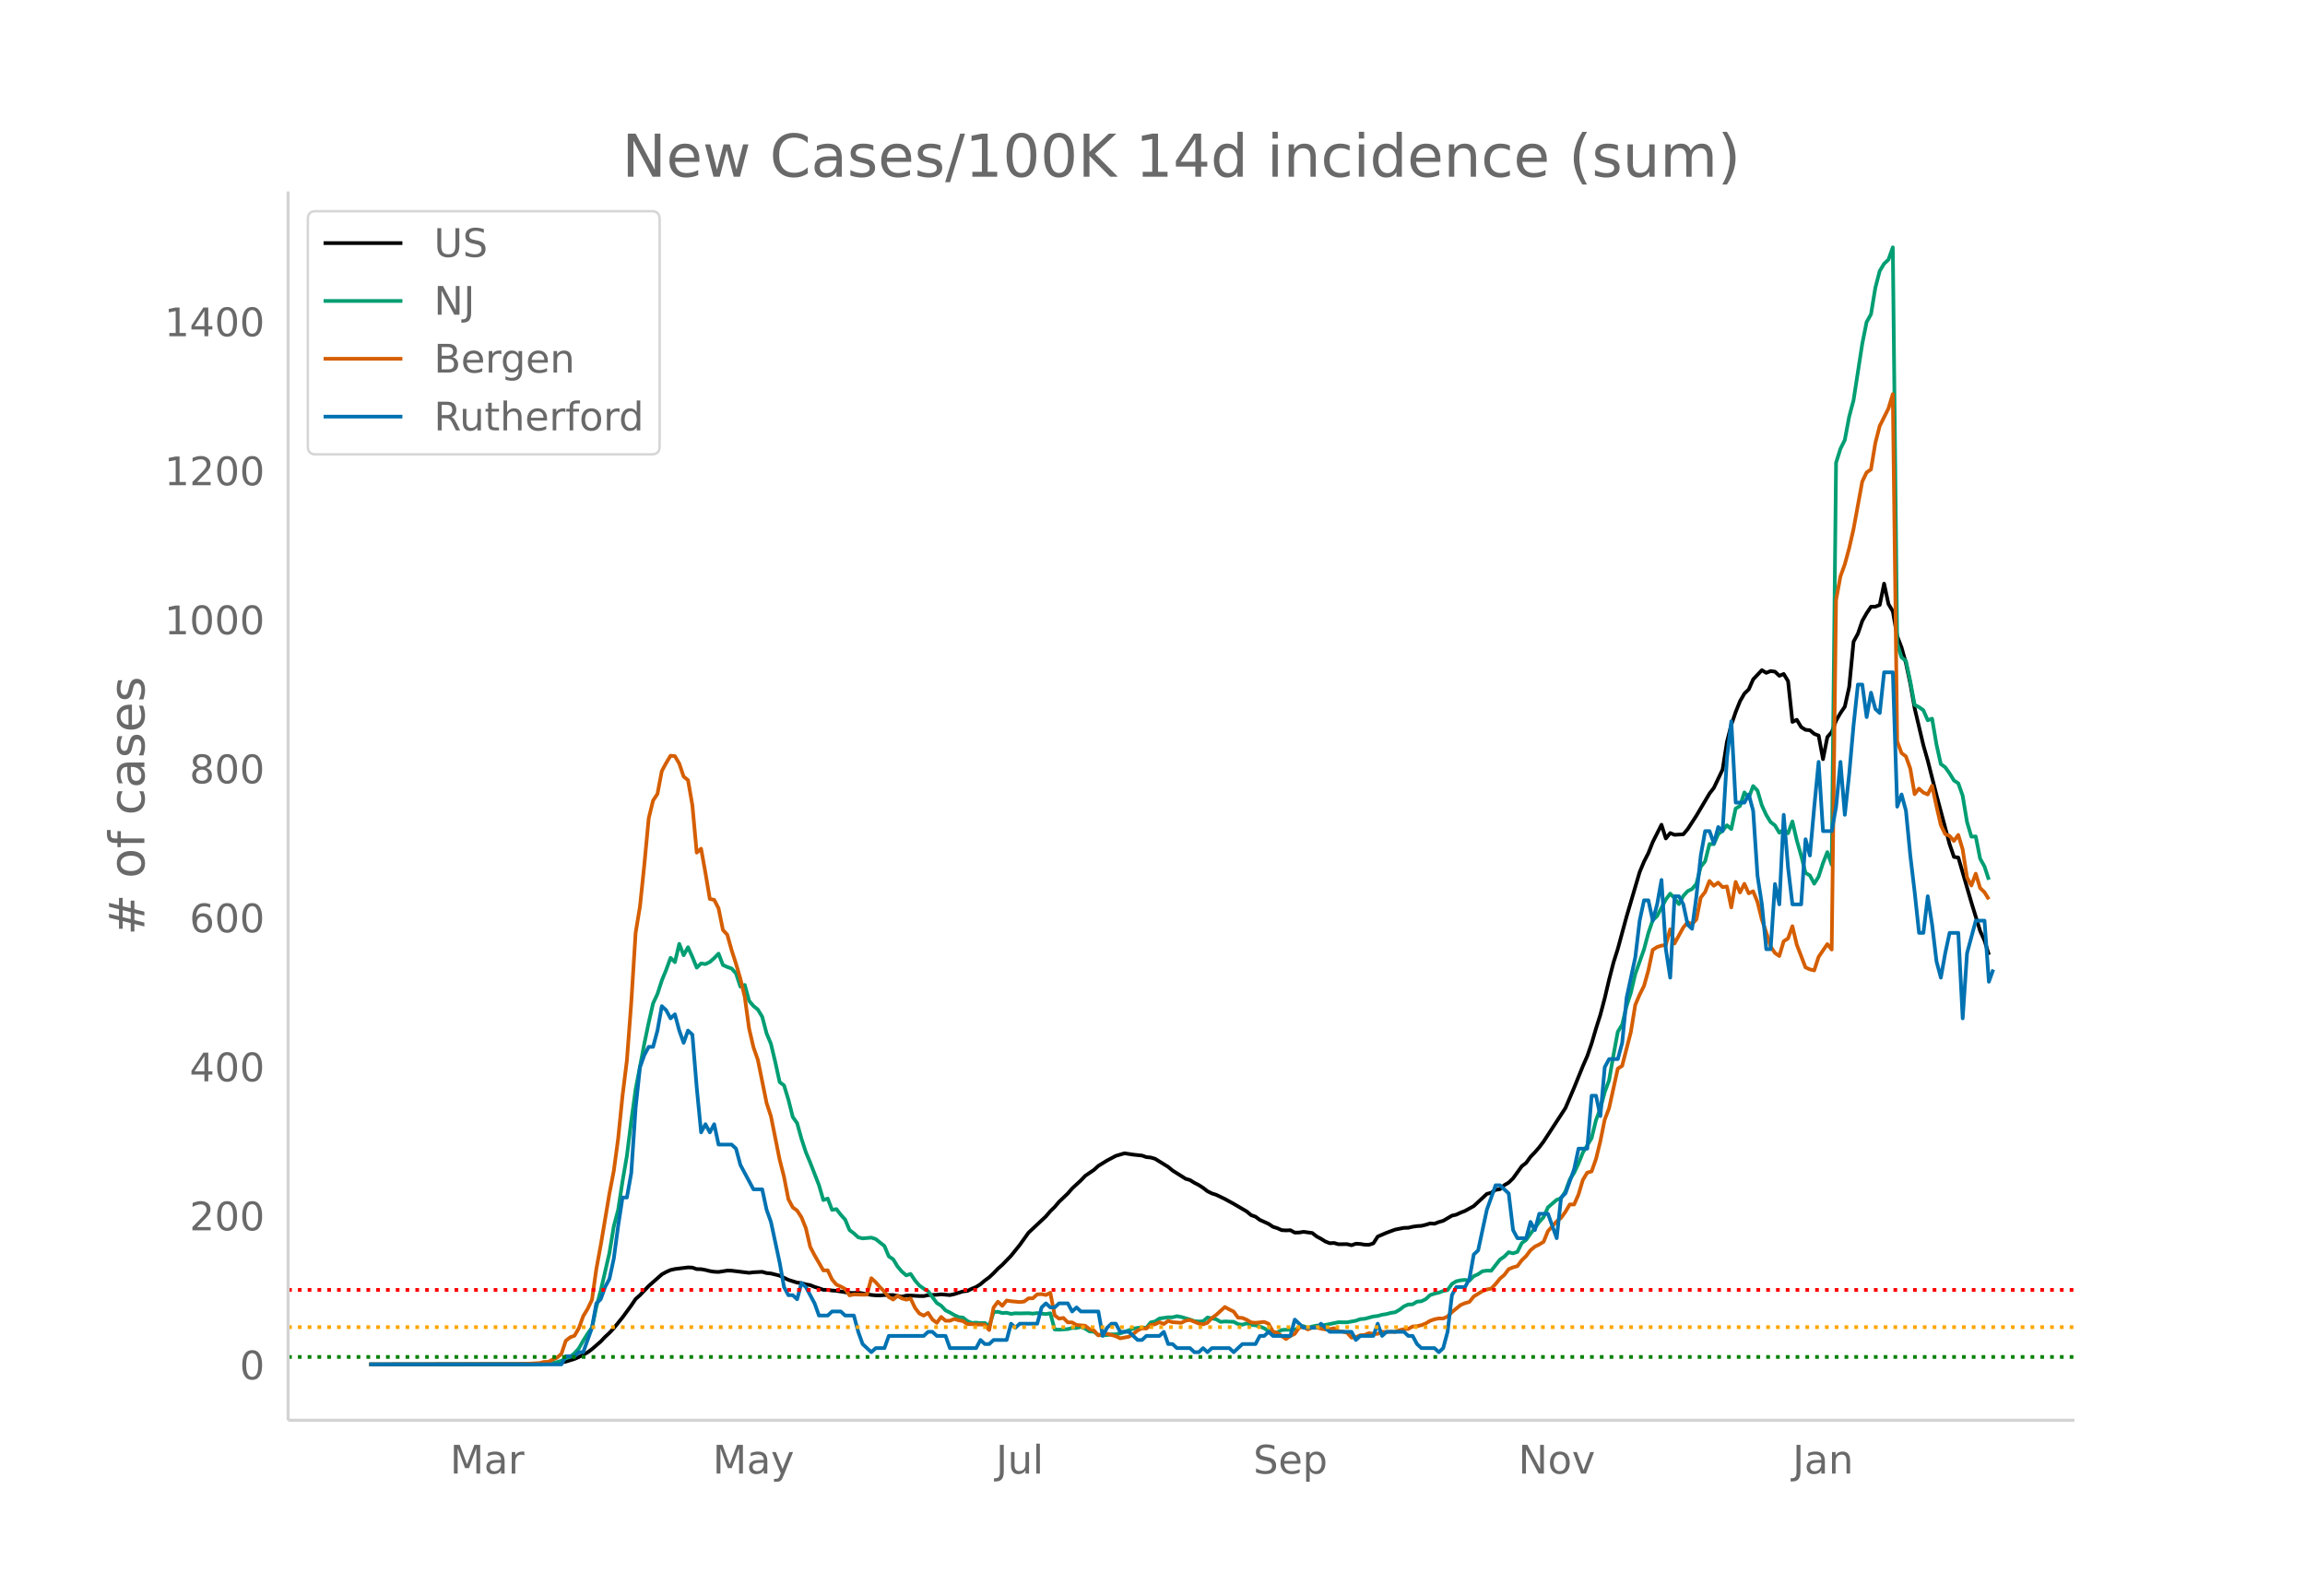 <svg height="864" viewBox="0 0 936 648" width="1248" xmlns="http://www.w3.org/2000/svg" xmlns:xlink="http://www.w3.org/1999/xlink"><defs><style>*{stroke-linecap:butt;stroke-linejoin:round}</style></defs><g id="figure_1"><path d="M0 648h936V0H0z" fill="#fff" id="patch_1"/><g id="axes_1"><path d="M117 576.72h725.4V77.76H117z" fill="none" id="patch_2"/><path clip-path="url(#p1fdcb46875)" d="M149.973 554.039l63.818-.089 7.09-.17 5.319-.273 1.773-.222 1.772-.366 3.546-1.1 1.773-.778 3.545-1.88 1.773-1.326 3.545-3.076 1.773-1.88 1.773-1.643 1.772-1.895 3.546-4.388 3.545-4.828 1.773-2.635 1.773-1.574 3.545-3.723 5.318-4.705 1.773-.982 1.773-.795 1.773-.396 5.318-.662 1.773.074 1.772.618 1.773.026 1.773.325 1.772.444 1.773.276 1.773.085 3.545-.55 1.773.038 7.091.862 1.773-.227 3.545-.173 1.773.5 1.773.167 3.545.887 3.546 1.718 3.545 1.105 1.773.217 1.772.499 1.773.313 1.773.713 1.773.536 1.772.657 1.773.012 1.773.252 1.773.133 5.318.847 1.772.026 1.773-.136 5.318.945 1.773.156 1.773.024 1.773-.149 3.545.01 3.545.664 1.773-.452 1.773-.023 3.545.213 1.773.008 1.773-.379 3.545-.15 1.773-.179 3.545.303 1.773-.378 3.546-1.116 1.772-.196 1.773-.877 1.773-.715 1.773-1.13 1.772-1.5 1.773-1.302 1.773-1.657 1.772-1.847 1.773-1.564 3.546-3.665 3.545-4.41 3.546-4.96 7.09-6.66 1.773-2.072 1.773-1.725 1.773-2.093 3.545-3.385 1.773-2.034 3.545-3.28 1.773-1.856 3.545-2.417 1.773-1.614 3.546-2.19 3.545-1.881 3.546-1.047 3.545.55 3.545.374 1.773.621 1.773.17 1.773.518 5.318 3.283 1.773 1.476 5.318 3.356 1.772.528 1.773 1.107 1.773.9 1.773 1.153 1.772 1.372 1.773.886 1.773.561 3.545 1.717 3.546 1.938 5.318 3.118 1.773 1.489 1.772.624 1.773 1.307 3.546 1.605 1.772 1.19 1.773.566 1.773.802 1.772.096 1.773-.075 1.773.974 1.773-.034 1.772-.283 3.546.47 1.773 1.405 1.772.945 1.773 1.105 1.773.696 1.772-.093 1.773.508 3.546-.03 1.772.446 1.773-.629 1.773.1 1.773.297 1.772.04 1.773-.585 1.773-2.746 3.545-1.537 3.546-1.305 3.545-.696 1.773-.043 1.773-.413 1.772-.258 1.773-.102 1.773-.432 1.772-.55 1.773.119 1.773-.688 1.773-.505 3.545-2.088 1.773-.403 1.773-.826 1.772-.69 3.546-1.968 5.318-4.943 1.773-.459 1.772-1.182 1.773-.279 1.773-1.635 1.773-1.034 1.772-1.728 3.546-4.906 1.772-1.376 1.773-2.442 1.773-1.844 1.773-2.034 1.772-2.346 8.864-13.598 3.545-8.302 3.546-8.756 1.773-4.029 1.772-5.157 1.773-6.024 1.773-5.618 1.773-6.702 1.772-7.539 1.773-6.903 1.773-5.62 3.545-13.076 5.318-18.08 1.773-4.248 1.773-3.468 1.773-4.485 3.545-7.028 1.773 5.567 1.772-2.2 1.773.726 3.546-.227 1.772-2.078 3.546-5.475 5.318-8.978 1.773-2.309 3.545-7.444 1.773-11.261 1.773-6.92 1.772-5.18 1.773-4.417 1.773-3.07 1.773-1.726 1.772-4.042 3.546-3.734 1.772 1.09 1.773-.72 1.773.237 1.773 1.681 1.772-.744 1.773 2.922 1.773 16.55 1.773-.868 1.772 2.963 1.773 1.11 1.773.174 1.772 1.474 1.773.683 1.773 9.59 1.773-8.982 1.772-2.03 1.773-4.642 1.773-3.077 1.773-2.58 1.772-7.996 1.773-18.4 1.773-3.253 1.772-5.185 1.773-3.123 1.773-2.637 1.773-.024 1.772-.698 1.773-8.646 1.773 8.271 1.773 2.982 1.772 10.079 1.773 4.607 1.773 6.345 1.772 8.309 1.773 10.038 3.546 15.027 1.772 6.198 3.546 13.991 5.318 19.951 1.773 5.175 1.772.254 5.319 18.287 3.545 11.527 1.773 3.89 1.773 5.802h0" fill="none" stroke="#000" stroke-linecap="round" stroke-width="1.5" id="line2d_1"/><path clip-path="url(#p1fdcb46875)" d="M149.973 554.04l67.363-.099 5.319-.235 3.545-.579 1.773-.538 1.772-1.046 1.773-.542 1.773-1.498 1.773-1.963 1.772-3.15 1.773-2.818 1.773-2.449 1.773-8.407 1.772-6.568 3.546-15.373 1.772-10.806 1.773-6.704 1.773-11.582 1.773-10.311 1.772-14.117 1.773-12.907 3.546-18.592 1.772-8.5 1.773-7.814 1.773-3.801 1.772-5.492 1.773-4.306 1.773-4.895 1.773 1.758 1.772-7.426 1.773 4.609 1.773-3.243 1.773 3.934 1.772 4.347 1.773-1.703 1.773.272 1.772-.868 1.773-1.557 1.773-1.82 1.773 4.613 1.772.804 1.773.627 1.773 1.99 1.773 5.354 1.772-.688 1.773 6.47 1.773 2.084 1.772 1.451 1.773 2.91 1.773 6.744 1.773 4.282 1.772 7.43 1.773 8.104 1.773 1.321 1.773 5.778 1.772 7.044 1.773 2.51 1.773 6.371 1.772 5.42 1.773 4.237 3.546 9.13 1.772 6.07 1.773-.613 1.773 4.599 1.773-.304 1.772 2.29 1.773 1.948 1.773 4.245 1.772 1.352 1.773 1.618 1.773.43 3.545-.307 1.773.586 3.546 2.82 1.772 4.197 1.773 1.182 1.773 2.94 1.772 2.081 1.773 1.502 1.773-.586 1.773 2.654 1.772 2.061 1.773 1.27 1.773 1.07 3.545 4.763 1.773 1.1 1.773 1.91 1.772.856 1.773 1.035 1.773.838 1.773.198 1.772 1.42 1.773.747 1.773-.126 1.773.204 1.772-.068 1.773 1.335 1.773-5.75 1.772-.136 1.773.518 1.773-.113 1.773.45 1.772-.245 1.773.054 3.546-.078 1.772.16 1.773-.208 3.545.395 1.773-.32 1.773 6.564 1.773.102 3.545-.245 1.773-.456 1.773.006 1.772-.439 1.773.705 1.773 1.145 1.772.095 1.773 1.363 1.773.099 1.773-.09 1.772-.282 1.773-.037 1.773-.34 5.318-1.953 1.773-.306 1.772-.123 1.773.065 1.773-2.18 1.773-.362 1.772-1.199 3.546-.5h1.773l1.772-.45 1.773.334 3.545 1.042 1.773.65 1.773.134 1.773-.079 1.772-1.54 3.546.72 1.773 1.049 1.772-.164 3.546.14 1.772.933 1.773.239 1.773-.549 1.773.668 1.772.112 1.773.484 1.773.725 1.773 1.19 1.772.722 1.773-.242 1.773-.947 1.772-.126 3.546.04 1.773-.947 1.772-.541 1.773.695 1.773-.555 1.773-.365 1.772.085 3.546-.715 3.545-.736 3.546.03 3.545-.64 1.773-.65 1.773-.13 3.545-.947 1.773-.204 1.772-.508 1.773-.269 1.773-.477 1.773-.252 1.772-1.025 1.773-1.366 1.773-.767 1.773-.068 1.772-1.083 1.773-.153 1.773-.862 1.772-1.656 1.773-.59 1.773-.404 1.773-.692 1.772-.344 1.773-2.5 1.773-1.08 1.773-.389 1.772-.18 1.773.306 1.773-1.812 1.772-.787 1.773-1.216 1.773-.238 1.773.044 3.545-4.53 1.773-1.223 1.773-1.775 1.772.463 1.773-.613 1.773-3.56 1.772-1.288 1.773-2.544 1.773-2.245 1.773-2.49 1.772-1.973 1.773-3.972 3.546-3.055 1.772-.6 1.773-2.847 1.773-4.814 1.772-2.725 1.773-3.802 1.773-4.404 3.545-5.88 1.773-7.256 1.773-4.752 1.773-6.615 1.772-4.84 1.773-10.186 1.773-9.521 1.772-2.899 1.773-7.501 1.773-5.488 1.773-7.562 3.545-9.988 1.773-6.66 1.773-5.188 1.772-1.696 3.546-6.728 1.772-2.378 1.773 1.877 1.773 2.381 1.773-3.307 1.772-1.976 1.773-.848 1.773-2.082 1.773-6.939 1.772-2.231 1.773-7.024 1.773.061 1.772-4.091 1.773-1.376 1.773-2.204 1.773 1.516 1.772-8.305 1.773-1.073 1.773-5.478 1.773 2.18 1.772-4.762 1.773 1.833 1.773 6.019 1.772 3.86 1.773 2.912 1.773 1.335 1.773 2.974 1.772-1.179 1.773 1.418 1.773-4.804 1.773 7.634 1.772 6.248 1.773 6.997 1.773 1.052 1.772 3.349 1.773-2.865 1.773-5.467 1.773-4.497 1.772 5.127 1.773-163.242 1.773-5.658 1.773-3.553 1.772-9.453 1.773-6.68 3.545-22.953 1.773-8.833 1.773-3.165 1.773-10.764 1.772-6.8 1.773-2.943 1.773-1.662 1.773-4.994 1.772 160.919 1.773 5.576 1.773 1.407 1.772 8.281 1.773 9.61 1.773.896 1.773 1.274 1.772 4.067 1.773-.647 1.773 10.45 1.773 7.993 1.772 1.29 1.773 2.47 1.773 2.889 1.772 1.151 1.773 5.032 1.773 10.655 1.773 5.992 1.772-.095 1.773 8.986 1.773 3.202 1.773 5.39h0" fill="none" stroke="#009e73" stroke-linecap="round" stroke-width="1.5" id="line2d_2"/><path clip-path="url(#p1fdcb46875)" d="M149.973 554.04l58.5-.097 5.318-.13 5.318-.325 1.773-.454 1.773-.033 1.772-.94 1.773-.747 1.773-1.558 1.772-5.29 1.773-1.429 1.773-.649 1.773-3.051 1.772-4.9 1.773-2.922 1.773-3.7 1.773-12.496 1.772-9.575 3.546-21.064 1.772-9.218 1.773-13.113 1.773-17.397 1.773-14.313 1.772-23.434 1.773-28.367 1.773-10.776 1.773-16.975 1.772-18.792 1.773-7.238 1.773-2.662 1.772-9.282 1.773-3.278 1.773-2.954 1.773.162 1.772 3.019 1.773 5.29 1.773 1.428 1.773 10.16 1.772 19.279 1.773-1.59 1.773 9.834 1.772 10.58 1.773.358 1.773 3.44 1.773 8.796 1.772 1.915 1.773 6.329 1.773 5.485 1.773 6.07 1.772 7.367 1.773 12.886 1.773 7.595 1.772 5.063 3.546 17.527 1.773 5.42 3.545 17.656 1.773 6.946 1.773 9.088 1.772 3.31 1.773 1.299 1.773 2.726 1.772 4.415 1.773 7.594 1.773 3.408 3.545 6.135 1.773-.033 1.773 3.733 1.773 2.077 1.772.779 1.773.974 1.773 2.596 1.772-.357 3.546.098 1.773-.033 1.772-6.653 1.773 1.622 1.773 2.045 1.773 1.753 1.772 2.207 1.773 1.038 1.773-1.525 1.772 1.071 1.773.487 1.773-.454 1.773 3.765 1.772 2.304 1.773.876 1.773-1.103 1.773 2.694 1.772 1.33 1.773-2.401 1.773 1.558h1.772l1.773-.714 1.773.519 1.773.357 1.772 1.2h1.773l1.773.195 1.773-.032 1.772.097 1.773 2.143 1.773-9.12 1.772-2.37 1.773 1.655 1.773-2.142 1.773.292 3.545.325 1.773-.195 1.773-1.298 1.772-.033 1.773-1.59 1.773-.098 1.772.357 1.773-.908 1.773 9.185 1.773 1.33 1.772-.291 1.773 1.785 1.773.032 1.773 1.039 3.545.324 1.773 1.364 1.772.551 1.773 2.013 1.773-.78 1.773.098 3.545.974 1.773.876 3.545-.65 1.773-1.103 1.773-1.46 1.772-.844 1.773.065 1.773-1.428 1.773-.292 1.772-.844 1.773.746 1.773-1.266 1.773.52 3.545.26 1.773-.877 1.772-.292 3.546 1.46 1.773.325 1.772-.649 1.773-1.883 1.773-1.298 3.545-3.213 1.773 1.006 1.773.844 1.772 2.467 1.773.13 1.773.746 1.773 1.071 1.772.162 3.546-.357 1.773.747 1.772 3.18 1.773.52 3.545 2.5 1.773-1.267 1.773-.844 1.773-2.564 1.772-.227 1.773 1.006 1.773-.746 1.773-.065 1.772.487 1.773.324 1.773-.13 1.772-.357 1.773 1.169 1.773.195 1.773.454 1.772 1.98 1.773-.162 1.773-.78 1.773-.13 1.772-.746 1.773.325 1.773-.033 1.772-.843 1.773.13 1.773-.195 1.773.13 1.772-.715 1.773-.389 1.773-.13 1.773-.974 1.772-.13 1.773-.389 1.773-.714 1.772-1.071 1.773-.617 1.773-.357 1.773.033 1.772-.812 1.773-1.785 3.546-2.888 1.772-.747 1.773-.487 1.773-2.207 3.545-2.207 1.773-.65 1.773-.356 1.772-1.85 1.773-2.175 1.773-1.525 1.773-2.337 1.772-.747 1.773-.486 1.773-2.37 1.772-1.72 1.773-2.37 1.773-1.46 1.773-.876 1.772-1.071 1.773-4.35 3.546-3.96 1.772-1.427 1.773-2.435 1.773-3.018 1.772.032 1.773-4.057 1.773-5.94 1.773-2.953 1.772-.487 1.773-4.998 1.773-7.206 1.773-8.795 1.772-4.642 3.546-16.098 1.772-1.136 3.546-13.795 1.773-10.938 1.772-4.154 1.773-3.538 1.773-6.296 1.773-8.374 1.772-1.136 1.773-.584 1.773-.26 1.772-6.362 1.773 5.745 3.546-6.491 1.772-2.11 1.773.747 1.773-1.883 1.773-8.893 1.772-2.24 1.773-4.511 1.773 1.947 1.772-1.266 1.773 1.818 1.773-.26 1.773 8.504 1.772-10.354 1.773 4.285 1.773-3.506 1.773 3.863 1.772-.844 1.773 4.317 1.773 7.173 1.772 5.193 1.773 5.68 1.773 2.694 1.773 1.233 1.772-5.972 1.773-1.169 1.773-4.966 1.773 7.498 3.545 9.218 1.773.811 1.772.422 1.773-5.485 3.546-5.193 1.772 2.207 1.773-141.902 1.773-9.607 1.773-4.9 1.772-6.525 1.773-7.79 3.545-19.311 1.773-3.7 1.773-1.233 1.773-10.744 1.772-6.88 3.546-7.109 1.773-5.842 1.772 140.928 1.773 4.836 1.773 1.33 1.772 4.934 1.773 10.419 1.773-2.24 1.773 1.59 1.772.747 1.773-3.505 1.773 8.276 1.773 7.66 1.772 3.7 1.773.714 1.773 2.045 1.772-2.434 1.773 5.874 1.773 11.393 1.773 3.278 1.772-4.804 1.773 5.81 1.773 1.72 1.773 2.857h0" fill="none" stroke="#d55e00" stroke-linecap="round" stroke-width="1.5" id="line2d_3"/><path clip-path="url(#p1fdcb46875)" d="M149.973 554.04h78l1.772-3.306h3.546l1.773-1.653h1.772l3.546-9.919 1.773-9.918 1.772-1.653 1.773-4.96 1.773-3.306 1.772-8.265 1.773-13.225 1.773-11.571h1.773l1.772-9.919 1.773-26.45 1.773-16.53 1.773-4.96 1.772-3.305h1.773l1.773-6.613 1.772-9.918 1.773 1.653 1.773 3.306 1.773-1.653 1.772 6.612 1.773 4.96 1.773-4.96 1.773 1.653 1.772 21.49 1.773 18.184 1.773-3.306 1.772 3.306 1.773-3.306 1.773 8.266h5.318l1.773 1.653 1.773 6.612 5.318 9.918h3.545l1.773 8.266 1.773 4.96 3.545 16.53 1.773 9.918 1.773 3.307h1.772l1.773 1.653 1.773-6.613 1.772 1.653 3.546 6.613 1.773 4.959h3.545l1.773-1.653h3.545l1.773 1.653h3.545l1.773 6.612 1.773 4.96 3.545 3.306 1.773-1.653h3.546l1.772-4.96h14.182l1.773-1.653h1.773l1.772 1.653h3.546l1.772 4.96h10.637l1.773-3.306 1.772 1.653h1.773l1.773-1.653h5.318l1.773-6.613 1.772 1.653 1.773-1.653h7.091l1.773-6.612 1.772-1.653 1.773 1.653h1.773l1.773-1.653h3.545l1.773 3.306 1.773-1.653 1.772 1.653h7.091l1.773 9.918 1.773-3.306 1.772-1.653h1.773l1.773 3.306h3.545l3.546 3.307h1.772l1.773-1.654h5.318l1.773-1.653 1.773 4.96h1.773l1.772 1.653h5.318l1.773 1.653h1.773l1.773-1.653 1.772 1.653 1.773-1.653h7.091l1.773 1.653 3.545-3.306h5.318l1.773-3.307h1.773l1.773-1.653 1.772 1.653h7.091l1.773-6.612 3.545 3.306h5.319l1.772-1.653 3.546 3.306h8.863l1.773 3.307 1.773-1.654h5.318l1.773-4.959 1.772 4.96 1.773-1.654h7.091l1.773 1.653h1.773l1.772 3.307 1.773 1.653h5.318l1.773 1.653 1.773-1.653 1.772-6.613 1.773-14.877 1.773-3.307h3.545l1.773-3.306 1.773-9.918 1.772-1.653 3.546-16.531 3.545-9.919h1.773l3.546 3.307 1.772 14.877 1.773 3.306h3.545l1.773-6.612 1.773 3.306 1.773-6.612h3.545l3.546 9.918 1.772-16.53 1.773-1.653 3.545-9.919 1.773-8.265h3.546l1.772-21.49h1.773l1.773 8.265 1.773-19.837 1.772-3.306h3.546l1.772-6.612 1.773-18.184 3.546-16.531 1.772-14.878 1.773-8.265h1.773l1.773 8.265 1.772-6.612 1.773-9.919 1.773 28.103 1.772 11.571 1.773-33.061h1.773l1.773 3.306 1.772 8.265 1.773 1.653 1.773-13.224 1.773-16.531 1.772-9.919h1.773l1.773 4.96 1.772-6.613 1.773 1.653 1.773-29.755 1.773-14.878 1.772 33.062h3.546l1.773-3.306 1.772 6.612 1.773 26.45 1.773 11.57 1.772 18.185h1.773l1.773-26.45 1.773 8.266 1.772-36.368 1.773 21.49 1.773 14.878h3.545l1.773-26.45 1.773 6.613 1.772-19.837 1.773-18.184 1.773 28.102h3.545l1.773-9.918 1.773-18.184 1.773 21.49 1.772-16.53 1.773-19.838 1.773-16.53h1.772l1.773 13.224 1.773-9.918 1.773 6.612 1.772 1.653 1.773-16.53h3.546l1.772 54.55 1.773-4.958 1.773 6.612 1.772 18.184 1.773 14.878 1.773 16.53h1.773l1.772-14.877 1.773 11.571 1.773 14.878 1.773 6.612 1.772-9.918 1.773-8.266h3.545l1.773 34.715 1.773-26.45 3.545-13.224h3.546l1.773 24.796 1.772-4.959h0" fill="none" stroke="#0072b2" stroke-linecap="round" stroke-width="1.5" id="line2d_4"/><path clip-path="url(#p1fdcb46875)" d="M117 551.014h725.4" fill="none" stroke="green" stroke-dasharray="1.5,2.475" stroke-width="1.5" id="line2d_5"/><path clip-path="url(#p1fdcb46875)" d="M117 538.912h725.4" fill="none" stroke="orange" stroke-dasharray="1.5,2.475" stroke-width="1.5" id="line2d_6"/><path clip-path="url(#p1fdcb46875)" d="M117 523.784h725.4" fill="none" stroke="red" stroke-dasharray="1.5,2.475" stroke-width="1.5" id="line2d_7"/><path d="M117 576.72V77.76" fill="none" stroke="#d3d3d3" stroke-linecap="square" stroke-width="1.25" id="patch_3"/><path d="M117 576.72h725.4" fill="none" stroke="#d3d3d3" stroke-linecap="square" stroke-width="1.25" id="patch_4"/><g id="matplotlib.axis_1"><g id="xtick_1"><g transform="matrix(.16 0 0 -.16 182.743 598.378)" fill="#696969" id="text_1"><defs><path d="M9.813 72.906h14.703l18.593-49.61 18.703 49.61h14.704V0H66.89v64.016l-18.797-50h-9.907l-18.796 50V0H9.813z" id="DejaVuSans-77"/><path d="M34.281 27.484q-10.89 0-15.093-2.484-4.204-2.484-4.204-8.5 0-4.781 3.157-7.594 3.156-2.797 8.562-2.797 7.485 0 12 5.297 4.516 5.297 4.516 14.078v2zm17.922 3.72V0H43.22v8.297Q40.14 3.328 35.547.953q-4.594-2.375-11.234-2.375-8.391 0-13.36 4.719Q6 8.016 6 15.922q0 9.219 6.172 13.906 6.187 4.688 18.437 4.688h12.61v.89q0 6.203-4.078 9.594-4.078 3.39-11.453 3.39-4.688 0-9.141-1.124-4.438-1.125-8.531-3.375v8.312q4.921 1.906 9.562 2.844 4.64.953 9.031.953 11.875 0 17.735-6.156 5.86-6.14 5.86-18.64z" id="DejaVuSans-97"/><path d="M41.11 46.297q-1.516.875-3.297 1.281Q36.03 48 33.89 48q-7.625 0-11.703-4.953-4.079-4.953-4.079-14.234V0H9.08v54.688h9.03v-8.5q2.844 4.984 7.375 7.39Q30.031 56 36.531 56q.922 0 2.047-.125 1.125-.11 2.484-.36z" id="DejaVuSans-114"/></defs><use xlink:href="#DejaVuSans-77"/><use x="86.279" xlink:href="#DejaVuSans-97"/><use x="147.559" xlink:href="#DejaVuSans-114"/></g></g><g id="xtick_2"><g transform="matrix(.16 0 0 -.16 289.433 598.378)" fill="#696969" id="text_2"><defs><path d="M32.172-5.078q-3.797-9.766-7.422-12.735-3.61-2.984-9.656-2.984H7.906v7.516h5.282q3.703 0 5.75 1.765Q21-9.766 23.483-3.219l1.61 4.094-22.11 53.813H12.5l17.094-42.766 17.093 42.766h9.516z" id="DejaVuSans-121"/></defs><use xlink:href="#DejaVuSans-77"/><use x="86.279" xlink:href="#DejaVuSans-97"/><use x="147.559" xlink:href="#DejaVuSans-121"/></g></g><g id="xtick_3"><g transform="matrix(.16 0 0 -.16 404.457 598.378)" fill="#696969" id="text_3"><defs><path d="M9.813 72.906h9.859V5.078q0-13.187-5-19.14-5-5.954-16.094-5.954h-3.75v8.297h3.078q6.531 0 9.219 3.672Q9.813-4.39 9.813 5.078z" id="DejaVuSans-74"/><path d="M8.5 21.578v33.11h8.984V21.922q0-7.766 3.016-11.656 3.031-3.875 9.094-3.875 7.265 0 11.484 4.64 4.234 4.64 4.234 12.656v31h8.985V0h-8.984v8.406Q42.047 3.422 37.718 1q-4.313-2.422-10.032-2.422-9.421 0-14.312 5.86Q8.5 10.296 8.5 21.578zM31.11 56z" id="DejaVuSans-117"/><path d="M9.422 75.984h8.984V0H9.422z" id="DejaVuSans-108"/></defs><use xlink:href="#DejaVuSans-74"/><use x="29.492" xlink:href="#DejaVuSans-117"/><use x="92.871" xlink:href="#DejaVuSans-108"/></g></g><g id="xtick_4"><g transform="matrix(.16 0 0 -.16 508.938 598.378)" fill="#696969" id="text_4"><defs><path d="M53.516 70.516V60.89q-5.61 2.687-10.594 4-4.984 1.328-9.625 1.328-8.047 0-12.422-3.125t-4.375-8.89q0-4.845 2.906-7.313 2.907-2.453 11.016-3.97l5.953-1.218q11.031-2.11 16.281-7.406 5.25-5.297 5.25-14.172 0-10.61-7.11-16.078-7.093-5.469-20.812-5.469-5.172 0-11.015 1.172Q13.14.922 6.89 3.219v10.156q6-3.36 11.765-5.078 5.766-1.703 11.328-1.703 8.438 0 13.032 3.312 4.593 3.328 4.593 9.485 0 5.359-3.297 8.39-3.296 3.032-10.812 4.547L27.484 33.5q-11.03 2.188-15.968 6.875-4.922 4.688-4.922 13.047 0 9.672 6.812 15.234 6.813 5.563 18.766 5.563 5.14 0 10.453-.938 5.328-.922 10.89-2.765z" id="DejaVuSans-83"/><path d="M56.203 29.594v-4.39H14.891q.593-9.282 5.593-14.142 5-4.859 13.938-4.859 5.172 0 10.031 1.266 4.86 1.265 9.656 3.812v-8.5Q49.266.734 44.187-.344 39.11-1.422 33.892-1.422q-13.094 0-20.735 7.61-7.64 7.625-7.64 20.625 0 13.421 7.25 21.296Q20.016 56 32.328 56q11.031 0 17.453-7.11 6.422-7.093 6.422-19.296zm-8.984 2.64q-.094 7.36-4.125 11.75-4.032 4.407-10.672 4.407-7.516 0-12.031-4.25-4.516-4.25-5.203-11.97z" id="DejaVuSans-101"/><path d="M18.11 8.203v-29H9.077v75.484h9.031v-8.296q2.844 4.875 7.157 7.234Q29.594 56 35.594 56q9.968 0 16.187-7.906 6.235-7.907 6.235-20.797T51.78 6.484q-6.218-7.906-16.187-7.906-6 0-10.328 2.375-4.313 2.375-7.157 7.25zm30.578 19.094q0 9.906-4.079 15.547-4.078 5.64-11.203 5.64-7.14 0-11.218-5.64-4.079-5.64-4.079-15.547 0-9.906 4.078-15.547 4.079-5.64 11.22-5.64 7.124 0 11.202 5.64t4.078 15.547z" id="DejaVuSans-112"/></defs><use xlink:href="#DejaVuSans-83"/><use x="63.477" xlink:href="#DejaVuSans-101"/><use x="125" xlink:href="#DejaVuSans-112"/></g></g><g id="xtick_5"><g transform="matrix(.16 0 0 -.16 616.54 598.378)" fill="#696969" id="text_5"><defs><path d="M9.813 72.906h13.28l32.329-60.984v60.984h9.562V0h-13.28L19.39 60.984V0H9.813z" id="DejaVuSans-78"/><path d="M30.61 48.39q-7.22 0-11.422-5.64-4.204-5.64-4.204-15.453 0-9.813 4.172-15.453 4.188-5.64 11.453-5.64 7.188 0 11.375 5.655 4.203 5.672 4.203 15.438 0 9.719-4.203 15.406-4.187 5.688-11.375 5.688zm0 7.61q11.718 0 18.406-7.625 6.703-7.61 6.703-21.078 0-13.422-6.703-21.078-6.688-7.64-18.407-7.64-11.765 0-18.437 7.64-6.656 7.656-6.656 21.078 0 13.469 6.656 21.078Q18.844 56 30.609 56z" id="DejaVuSans-111"/><path d="M2.984 54.688H12.5L29.594 8.797l17.093 45.89h9.516L35.687 0H23.485z" id="DejaVuSans-118"/></defs><use xlink:href="#DejaVuSans-78"/><use x="74.805" xlink:href="#DejaVuSans-111"/><use x="135.986" xlink:href="#DejaVuSans-118"/></g></g><g id="xtick_6"><g transform="matrix(.16 0 0 -.16 727.958 598.378)" fill="#696969" id="text_6"><defs><path d="M54.89 33.016V0h-8.984v32.719q0 7.765-3.031 11.61-3.031 3.858-9.078 3.858-7.281 0-11.484-4.64-4.204-4.625-4.204-12.64V0H9.08v54.688h9.03v-8.5q3.235 4.937 7.594 7.374Q30.078 56 35.797 56q9.422 0 14.25-5.828 4.844-5.828 4.844-17.156z" id="DejaVuSans-110"/></defs><use xlink:href="#DejaVuSans-74"/><use x="29.492" xlink:href="#DejaVuSans-97"/><use x="90.771" xlink:href="#DejaVuSans-110"/></g></g></g><g id="matplotlib.axis_2"><g id="ytick_1"><g transform="matrix(.16 0 0 -.16 97.32 560.119)" fill="#696969" id="text_7"><defs><path d="M31.781 66.406q-7.61 0-11.453-7.5Q16.5 51.422 16.5 36.375q0-14.984 3.828-22.484 3.844-7.5 11.453-7.5 7.672 0 11.5 7.5 3.844 7.5 3.844 22.484 0 15.047-3.844 22.531-3.828 7.5-11.5 7.5zm0 7.813q12.266 0 18.735-9.703 6.468-9.688 6.468-28.141 0-18.406-6.468-28.11-6.47-9.687-18.735-9.687-12.25 0-18.718 9.688-6.47 9.703-6.47 28.109 0 18.453 6.47 28.14Q19.53 74.22 31.78 74.22z" id="DejaVuSans-48"/></defs><use xlink:href="#DejaVuSans-48"/></g></g><g id="ytick_2"><g transform="matrix(.16 0 0 -.16 76.96 499.606)" fill="#696969" id="text_8"><defs><path d="M19.188 8.297h34.421V0H7.33v8.297q5.609 5.812 15.296 15.594 9.703 9.797 12.188 12.64 4.734 5.313 6.609 9 1.89 3.688 1.89 7.25 0 5.813-4.078 9.469-4.078 3.672-10.625 3.672-4.64 0-9.797-1.61-5.14-1.609-11-4.89v9.969Q13.767 71.78 18.938 73q5.188 1.219 9.485 1.219 11.328 0 18.062-5.672 6.735-5.656 6.735-15.125 0-4.5-1.688-8.531-1.672-4.016-6.125-9.485-1.218-1.422-7.765-8.187-6.532-6.766-18.453-18.922z" id="DejaVuSans-50"/></defs><use xlink:href="#DejaVuSans-50"/><use x="63.623" xlink:href="#DejaVuSans-48"/><use x="127.246" xlink:href="#DejaVuSans-48"/></g></g><g id="ytick_3"><g transform="matrix(.16 0 0 -.16 76.96 439.093)" fill="#696969" id="text_9"><defs><path d="M37.797 64.313L12.89 25.39h24.906zm-2.594 8.593H47.61V25.391h10.407v-8.203H47.609V0h-9.812v17.188H4.89v9.515z" id="DejaVuSans-52"/></defs><use xlink:href="#DejaVuSans-52"/><use x="63.623" xlink:href="#DejaVuSans-48"/><use x="127.246" xlink:href="#DejaVuSans-48"/></g></g><g id="ytick_4"><g transform="matrix(.16 0 0 -.16 76.96 378.58)" fill="#696969" id="text_10"><defs><path d="M33.016 40.375q-6.641 0-10.532-4.547-3.875-4.531-3.875-12.437 0-7.86 3.875-12.438 3.891-4.562 10.532-4.562 6.64 0 10.515 4.562 3.875 4.578 3.875 12.438 0 7.906-3.875 12.437-3.875 4.547-10.515 4.547zm19.578 30.922v-8.984q-3.719 1.75-7.5 2.671-3.782.938-7.5.938-9.766 0-14.922-6.594-5.14-6.594-5.875-19.922 2.875 4.25 7.219 6.516 4.359 2.266 9.578 2.266 10.984 0 17.36-6.672 6.374-6.657 6.374-18.125 0-11.235-6.64-18.032-6.641-6.78-17.672-6.78-12.657 0-19.344 9.687-6.688 9.703-6.688 28.109 0 17.281 8.204 27.563 8.203 10.28 22.015 10.28 3.719 0 7.5-.734t7.89-2.187z" id="DejaVuSans-54"/></defs><use xlink:href="#DejaVuSans-54"/><use x="63.623" xlink:href="#DejaVuSans-48"/><use x="127.246" xlink:href="#DejaVuSans-48"/></g></g><g id="ytick_5"><g transform="matrix(.16 0 0 -.16 76.96 318.068)" fill="#696969" id="text_11"><defs><path d="M31.781 34.625q-7.031 0-11.062-3.766-4.016-3.765-4.016-10.343 0-6.594 4.016-10.36Q24.75 6.391 31.78 6.391q7.032 0 11.078 3.78 4.063 3.798 4.063 10.345 0 6.578-4.031 10.343-4.016 3.766-11.11 3.766zm-9.86 4.188q-6.343 1.562-9.89 5.906Q8.5 49.079 8.5 55.329q0 8.733 6.219 13.812 6.234 5.078 17.062 5.078 10.89 0 17.094-5.078 6.203-5.079 6.203-13.813 0-6.25-3.547-10.61-3.531-4.343-9.828-5.906 7.125-1.656 11.094-6.5 3.984-4.828 3.984-11.796 0-10.61-6.468-16.282-6.47-5.656-18.532-5.656-12.047 0-18.531 5.656-6.469 5.672-6.469 16.282 0 6.968 4 11.797 4.016 4.843 11.14 6.5zM18.314 54.39q0-5.657 3.53-8.828 3.548-3.172 9.938-3.172 6.36 0 9.938 3.172 3.593 3.171 3.593 8.828 0 5.672-3.593 8.843-3.578 3.172-9.938 3.172-6.39 0-9.937-3.172-3.532-3.172-3.532-8.843z" id="DejaVuSans-56"/></defs><use xlink:href="#DejaVuSans-56"/><use x="63.623" xlink:href="#DejaVuSans-48"/><use x="127.246" xlink:href="#DejaVuSans-48"/></g></g><g id="ytick_6"><g transform="matrix(.16 0 0 -.16 66.78 257.555)" fill="#696969" id="text_12"><defs><path d="M12.406 8.297h16.11v55.625l-17.532-3.516v8.985l17.438 3.515h9.86V8.296H54.39V0H12.406z" id="DejaVuSans-49"/></defs><use xlink:href="#DejaVuSans-49"/><use x="63.623" xlink:href="#DejaVuSans-48"/><use x="127.246" xlink:href="#DejaVuSans-48"/><use x="190.869" xlink:href="#DejaVuSans-48"/></g></g><g id="ytick_7"><g transform="matrix(.16 0 0 -.16 66.78 197.043)" fill="#696969" id="text_13"><use xlink:href="#DejaVuSans-49"/><use x="63.623" xlink:href="#DejaVuSans-50"/><use x="127.246" xlink:href="#DejaVuSans-48"/><use x="190.869" xlink:href="#DejaVuSans-48"/></g></g><g id="ytick_8"><g transform="matrix(.16 0 0 -.16 66.78 136.53)" fill="#696969" id="text_14"><use xlink:href="#DejaVuSans-49"/><use x="63.623" xlink:href="#DejaVuSans-52"/><use x="127.246" xlink:href="#DejaVuSans-48"/><use x="190.869" xlink:href="#DejaVuSans-48"/></g></g><g transform="matrix(0 -.2 -.2 0 58.62 379.813)" fill="#696969" id="text_15"><defs><path d="M51.125 44H36.922l-4.11-16.313h14.313zm-7.328 27.781l-5.078-20.265h14.265L58.11 71.78h7.813L60.89 51.516h15.234V44h-17.14l-4-16.313h15.53V20.22H53.079L48 0h-7.813l5.032 20.219H30.906L25.875 0h-7.86l5.079 20.219H7.719v7.468h17.187L29 44H13.281v7.516h17.625l4.985 20.265z" id="DejaVuSans-35"/><path d="M37.11 75.984V68.5h-8.594q-4.828 0-6.72-1.953-1.874-1.953-1.874-7.031v-4.828h14.797v-6.985H19.922V0H10.89v47.703H2.297v6.984h8.594V58.5q0 9.125 4.25 13.297 4.25 4.187 13.468 4.187z" id="DejaVuSans-102"/><path d="M48.781 52.594v-8.407q-3.812 2.11-7.64 3.157-3.828 1.047-7.735 1.047-8.75 0-13.593-5.547-4.829-5.532-4.829-15.547 0-10.016 4.829-15.563 4.843-5.53 13.593-5.53 3.907 0 7.735 1.046 3.828 1.047 7.64 3.156V2.094Q45.016.344 40.984-.531q-4.015-.89-8.562-.89-12.36 0-19.64 7.765-7.266 7.765-7.266 20.953 0 13.375 7.343 21.031Q20.22 56 33.016 56q4.14 0 8.093-.86 3.953-.843 7.672-2.546z" id="DejaVuSans-99"/><path d="M44.281 53.078v-8.5q-3.797 1.953-7.906 2.922-4.094.984-8.5.984-6.688 0-10.031-2.047-3.344-2.046-3.344-6.156 0-3.125 2.39-4.906 2.391-1.781 9.626-3.39l3.078-.688q9.562-2.047 13.593-5.781 4.032-3.735 4.032-10.422 0-7.625-6.032-12.078-6.03-4.438-16.578-4.438-4.39 0-9.156.86Q10.688.296 5.422 2v9.281q4.984-2.594 9.812-3.89 4.829-1.282 9.579-1.282 6.343 0 9.75 2.172 3.421 2.172 3.421 6.125 0 3.656-2.468 5.61-2.453 1.953-10.813 3.765l-3.125.735q-8.344 1.75-12.062 5.39-3.704 3.64-3.704 9.985 0 7.718 5.47 11.906Q16.75 56 26.811 56q4.97 0 9.36-.734 4.406-.72 8.11-2.188z" id="DejaVuSans-115"/></defs><use xlink:href="#DejaVuSans-35"/><use x="83.789" xlink:href="#DejaVuSans-32"/><use x="115.576" xlink:href="#DejaVuSans-111"/><use x="176.758" xlink:href="#DejaVuSans-102"/><use x="211.963" xlink:href="#DejaVuSans-32"/><use x="243.75" xlink:href="#DejaVuSans-99"/><use x="298.73" xlink:href="#DejaVuSans-97"/><use x="360.01" xlink:href="#DejaVuSans-115"/><use x="412.109" xlink:href="#DejaVuSans-101"/><use x="473.633" xlink:href="#DejaVuSans-115"/></g></g><g transform="matrix(.24 0 0 -.24 252.577 71.76)" fill="#696969" id="text_16"><defs><path d="M4.203 54.688h8.985l11.234-42.672 11.172 42.672h10.593l11.235-42.672 11.187 42.672h8.985L63.28 0H52.688L40.922 44.828 29.109 0H18.5z" id="DejaVuSans-119"/><path d="M64.406 67.281v-10.39q-4.984 4.64-10.625 6.922-5.64 2.296-11.984 2.296-12.5 0-19.14-7.64-6.641-7.64-6.641-22.094 0-14.406 6.64-22.047 6.64-7.64 19.14-7.64 6.345 0 11.985 2.296 5.64 2.297 10.625 6.938V5.609Q59.234 2.094 53.437.33q-5.78-1.75-12.218-1.75-16.563 0-26.094 10.124-9.516 10.14-9.516 27.672 0 17.578 9.516 27.703 9.531 10.14 26.094 10.14 6.531 0 12.312-1.734 5.797-1.734 10.875-5.203z" id="DejaVuSans-67"/><path d="M25.39 72.906h8.297L8.297-9.28H0z" id="DejaVuSans-47"/><path d="M9.813 72.906h9.859V42.094L52.39 72.906h12.703L28.906 38.922 67.672 0H54.688L19.672 35.11V0h-9.86z" id="DejaVuSans-75"/><path d="M45.406 46.39v29.594h8.985V0h-8.985v8.203Q42.578 3.328 38.25.953q-4.313-2.375-10.375-2.375-9.906 0-16.14 7.906-6.22 7.922-6.22 20.813 0 12.89 6.22 20.797Q17.968 56 27.874 56q6.063 0 10.375-2.375 4.328-2.36 7.156-7.234zm-30.61-19.093q0-9.906 4.079-15.547 4.078-5.64 11.203-5.64 7.125 0 11.219 5.64 4.11 5.64 4.11 15.547 0 9.906-4.11 15.547-4.094 5.64-11.219 5.64-7.125 0-11.203-5.64-4.078-5.64-4.078-15.547z" id="DejaVuSans-100"/><path d="M9.422 54.688h8.984V0H9.422zm0 21.296h8.984v-11.39H9.422z" id="DejaVuSans-105"/><path d="M31 75.875q-6.531-11.219-9.719-22.219-3.172-10.984-3.172-22.265 0-11.266 3.203-22.328Q24.517-2 31-13.188h-7.813Q15.875-1.704 12.235 9.375q-3.64 11.078-3.64 22.016 0 10.89 3.61 21.922 3.624 11.046 10.983 22.562z" id="DejaVuSans-40"/><path d="M52 44.188q3.375 6.062 8.063 8.937Q64.75 56 71.093 56q8.548 0 13.188-5.984 4.64-5.97 4.64-17V0h-9.03v32.719q0 7.86-2.797 11.656-2.781 3.813-8.485 3.813-6.984 0-11.046-4.641-4.047-4.625-4.047-12.64V0h-9.032v32.719q0 7.906-2.78 11.687-2.782 3.782-8.595 3.782-6.89 0-10.953-4.657-4.047-4.656-4.047-12.625V0H9.08v54.688h9.03v-8.5q3.078 5.03 7.375 7.421Q29.781 56 35.687 56q5.97 0 10.141-3.031Q50 49.953 52 44.187z" id="DejaVuSans-109"/><path d="M8.016 75.875h7.812q7.313-11.516 10.953-22.563 3.64-11.03 3.64-21.921 0-10.938-3.64-22.016-3.64-11.078-10.953-22.563H8.016Q14.5-2 17.703 9.063q3.203 11.063 3.203 22.329 0 11.28-3.203 22.265-3.203 11-9.687 22.219z" id="DejaVuSans-41"/></defs><use xlink:href="#DejaVuSans-78"/><use x="74.805" xlink:href="#DejaVuSans-101"/><use x="136.328" xlink:href="#DejaVuSans-119"/><use x="218.115" xlink:href="#DejaVuSans-32"/><use x="249.902" xlink:href="#DejaVuSans-67"/><use x="319.727" xlink:href="#DejaVuSans-97"/><use x="381.006" xlink:href="#DejaVuSans-115"/><use x="433.105" xlink:href="#DejaVuSans-101"/><use x="494.629" xlink:href="#DejaVuSans-115"/><use x="546.729" xlink:href="#DejaVuSans-47"/><use x="580.42" xlink:href="#DejaVuSans-49"/><use x="644.043" xlink:href="#DejaVuSans-48"/><use x="707.666" xlink:href="#DejaVuSans-48"/><use x="771.289" xlink:href="#DejaVuSans-75"/><use x="836.865" xlink:href="#DejaVuSans-32"/><use x="868.652" xlink:href="#DejaVuSans-49"/><use x="932.275" xlink:href="#DejaVuSans-52"/><use x="995.898" xlink:href="#DejaVuSans-100"/><use x="1059.375" xlink:href="#DejaVuSans-32"/><use x="1091.162" xlink:href="#DejaVuSans-105"/><use x="1118.945" xlink:href="#DejaVuSans-110"/><use x="1182.324" xlink:href="#DejaVuSans-99"/><use x="1237.305" xlink:href="#DejaVuSans-105"/><use x="1265.088" xlink:href="#DejaVuSans-100"/><use x="1328.564" xlink:href="#DejaVuSans-101"/><use x="1390.088" xlink:href="#DejaVuSans-110"/><use x="1453.467" xlink:href="#DejaVuSans-99"/><use x="1508.447" xlink:href="#DejaVuSans-101"/><use x="1569.971" xlink:href="#DejaVuSans-32"/><use x="1601.758" xlink:href="#DejaVuSans-40"/><use x="1640.771" xlink:href="#DejaVuSans-115"/><use x="1692.871" xlink:href="#DejaVuSans-117"/><use x="1756.25" xlink:href="#DejaVuSans-109"/><use x="1853.662" xlink:href="#DejaVuSans-41"/></g><g id="legend_1"><path d="M128.2 184.5h136.45q3.2 0 3.2-3.2V88.96q0-3.2-3.2-3.2H128.2q-3.2 0-3.2 3.2v92.34q0 3.2 3.2 3.2z" fill="none" opacity=".8" stroke="#ccc" id="patch_5"/><path d="M131.4 98.718h32" fill="none" stroke="#000" stroke-linecap="round" stroke-width="1.5" id="line2d_8"/><g transform="matrix(.16 0 0 -.16 176.2 104.317)" fill="#696969" id="text_17"><defs><path d="M8.688 72.906h9.921V28.61q0-11.718 4.235-16.875 4.25-5.14 13.781-5.14 9.469 0 13.719 5.14 4.25 5.157 4.25 16.875v44.297H64.5V27.391q0-14.25-7.063-21.532-7.046-7.28-20.812-7.28-13.828 0-20.89 7.28-7.047 7.282-7.047 21.532z" id="DejaVuSans-85"/></defs><use xlink:href="#DejaVuSans-85"/><use x="73.193" xlink:href="#DejaVuSans-83"/></g><path d="M131.4 122.203h32" fill="none" stroke="#009e73" stroke-linecap="round" stroke-width="1.5" id="line2d_10"/><g transform="matrix(.16 0 0 -.16 176.2 127.802)" fill="#696969" id="text_18"><use xlink:href="#DejaVuSans-78"/><use x="74.805" xlink:href="#DejaVuSans-74"/></g><path d="M131.4 145.688h32" fill="none" stroke="#d55e00" stroke-linecap="round" stroke-width="1.5" id="line2d_12"/><g transform="matrix(.16 0 0 -.16 176.2 151.287)" fill="#696969" id="text_19"><defs><path d="M19.672 34.813V8.108H35.5q7.953 0 11.781 3.297 3.844 3.297 3.844 10.078 0 6.844-3.844 10.078-3.828 3.25-11.781 3.25zm0 29.984V42.828h14.61q7.218 0 10.75 2.703 3.546 2.719 3.546 8.282 0 5.515-3.547 8.25-3.531 2.734-10.75 2.734zm-9.86 8.11h25.204q11.28 0 17.375-4.688Q58.5 63.53 58.5 54.89q0-6.703-3.125-10.657-3.125-3.953-9.188-4.922 7.282-1.562 11.313-6.53 4.031-4.954 4.031-12.376 0-9.765-6.64-15.093Q48.25 0 35.984 0H9.812z" id="DejaVuSans-66"/><path d="M45.406 27.984q0 9.766-4.031 15.125-4.016 5.375-11.297 5.375-7.219 0-11.25-5.375-4.031-5.359-4.031-15.125 0-9.718 4.031-15.093t11.25-5.375q7.281 0 11.297 5.375 4.031 5.375 4.031 15.093zm8.985-21.203q0-13.953-6.203-20.765Q42-20.797 29.203-20.797q-4.734 0-8.937.703-4.203.703-8.157 2.172v8.735q3.954-2.141 7.813-3.157 3.86-1.031 7.86-1.031 8.843 0 13.234 4.61 4.39 4.609 4.39 13.937v4.453q-2.781-4.844-7.125-7.234Q33.938 0 27.875 0 17.828 0 11.672 7.656q-6.156 7.672-6.156 20.328 0 12.688 6.156 20.344Q17.828 56 27.875 56q6.063 0 10.406-2.39 4.344-2.391 7.125-7.22v8.297h8.985z" id="DejaVuSans-103"/></defs><use xlink:href="#DejaVuSans-66"/><use x="68.604" xlink:href="#DejaVuSans-101"/><use x="130.127" xlink:href="#DejaVuSans-114"/><use x="169.49" xlink:href="#DejaVuSans-103"/><use x="232.967" xlink:href="#DejaVuSans-101"/><use x="294.49" xlink:href="#DejaVuSans-110"/></g><path d="M131.4 169.173h32" fill="none" stroke="#0072b2" stroke-linecap="round" stroke-width="1.5" id="line2d_14"/><g transform="matrix(.16 0 0 -.16 176.2 174.773)" fill="#696969" id="text_20"><defs><path d="M44.39 34.188q3.172-1.079 6.172-4.594 3-3.516 6.032-9.672L66.609 0H56l-9.313 18.703q-3.624 7.328-7.015 9.719-3.39 2.39-9.25 2.39h-10.75V0h-9.86v72.906h22.266q12.5 0 18.656-5.234 6.157-5.219 6.157-15.766 0-6.89-3.203-11.437-3.204-4.532-9.297-6.282zM19.673 64.797V38.922h12.406q7.125 0 10.766 3.297 3.64 3.297 3.64 9.687 0 6.39-3.64 9.64-3.64 3.25-10.766 3.25z" id="DejaVuSans-82"/><path d="M18.313 70.219V54.688h18.5v-6.985h-18.5V18.016q0-6.688 1.828-8.594 1.828-1.906 7.453-1.906h9.218V0h-9.218q-10.407 0-14.36 3.875-3.953 3.89-3.953 14.14v29.688H2.687v6.984h6.594V70.22z" id="DejaVuSans-116"/><path d="M54.89 33.016V0h-8.984v32.719q0 7.765-3.031 11.61-3.031 3.858-9.078 3.858-7.281 0-11.484-4.64-4.204-4.625-4.204-12.64V0H9.08v75.984h9.03V46.188q3.235 4.937 7.594 7.374Q30.078 56 35.797 56q9.422 0 14.25-5.828 4.844-5.828 4.844-17.156z" id="DejaVuSans-104"/></defs><use xlink:href="#DejaVuSans-82"/><use x="64.982" xlink:href="#DejaVuSans-117"/><use x="128.361" xlink:href="#DejaVuSans-116"/><use x="167.57" xlink:href="#DejaVuSans-104"/><use x="230.949" xlink:href="#DejaVuSans-101"/><use x="292.473" xlink:href="#DejaVuSans-114"/><use x="333.586" xlink:href="#DejaVuSans-102"/><use x="368.791" xlink:href="#DejaVuSans-111"/><use x="429.973" xlink:href="#DejaVuSans-114"/><use x="469.336" xlink:href="#DejaVuSans-100"/></g></g></g></g><defs><clipPath id="p1fdcb46875"><path d="M117 77.76h725.4v498.96H117z"/></clipPath></defs></svg>